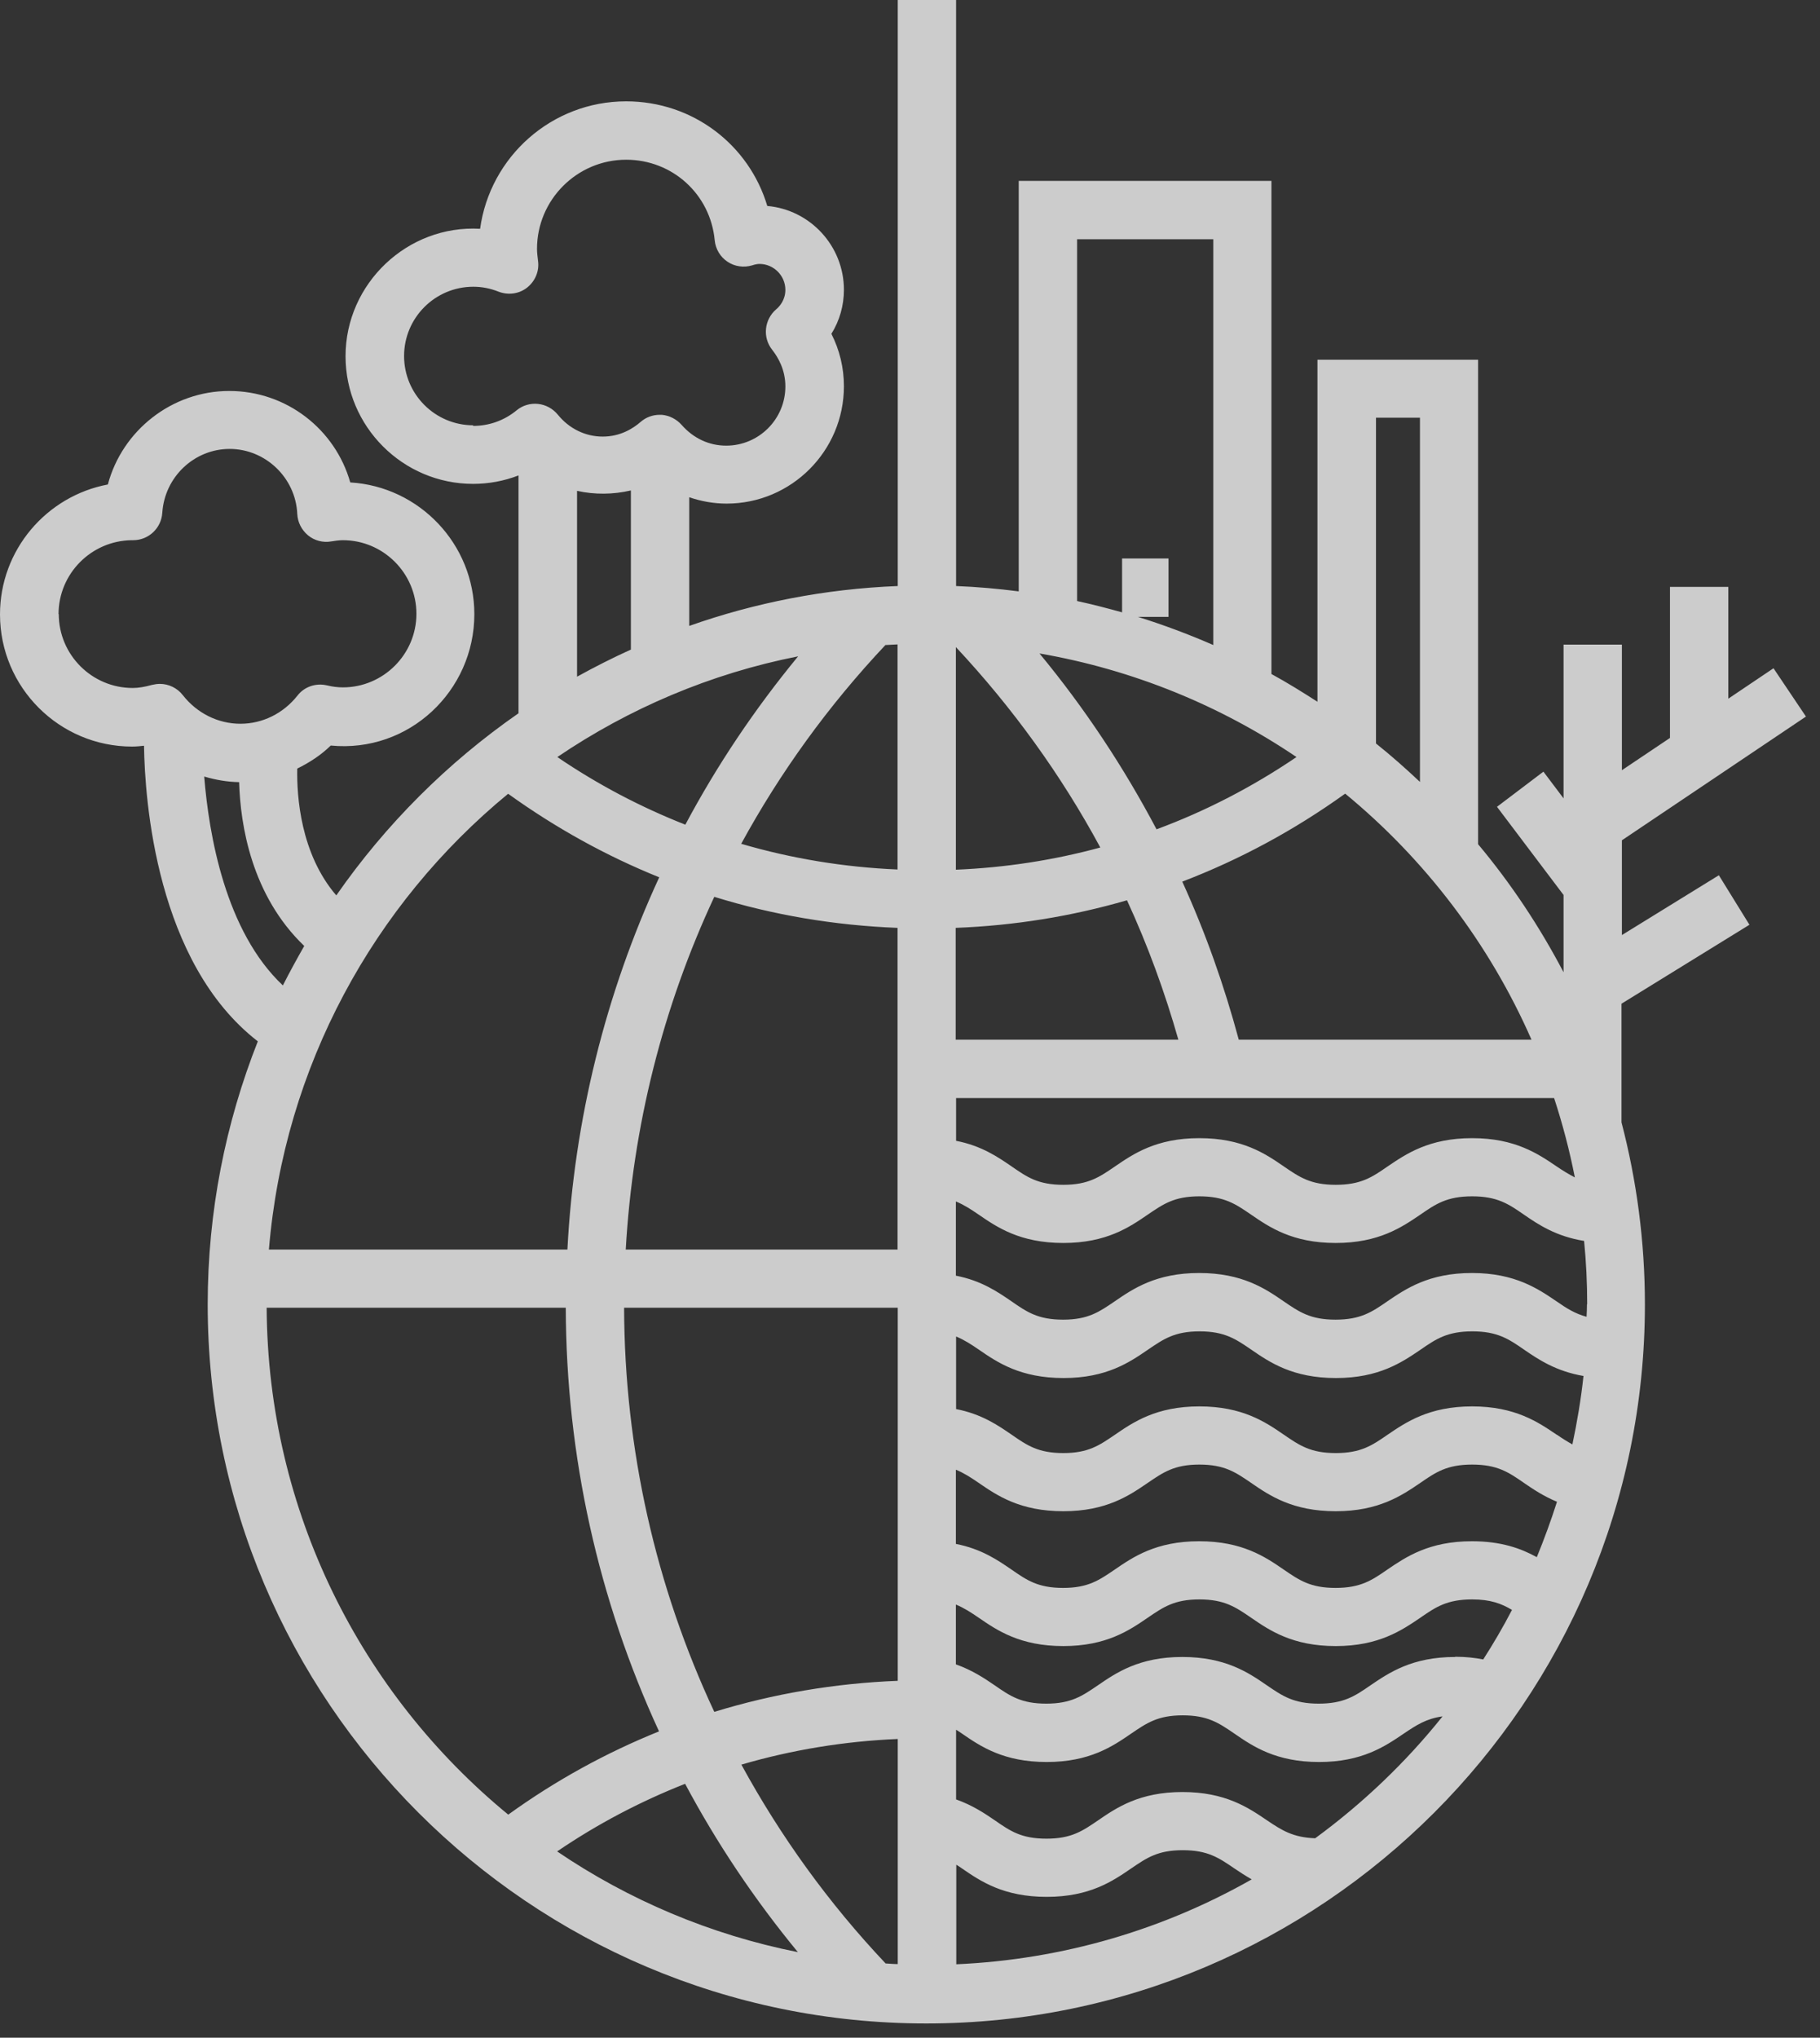 <svg width="126" height="141" viewBox="0 0 126 141" fill="none" xmlns="http://www.w3.org/2000/svg">
<rect x="0" y="0" width="126" height="141" fill="#333333" stroke="none"/>
<path d="M121.117 63.991L118.998 60.563L112.285 64.702V58.145L125.028 49.582L122.781 46.24L119.652 48.345V40.608H115.613V51.062L112.285 53.295V44.604H108.246V55.243L106.852 53.394L103.638 55.827L108.246 61.928V67.276C106.582 64.104 104.605 61.132 102.33 58.415V24.891H91.208V48.558C90.169 47.89 89.117 47.236 88.022 46.638V12.517H70.528V40.92C69.092 40.736 67.656 40.608 66.191 40.551V0H62.152V40.551C57.117 40.75 52.267 41.703 47.716 43.31V34.406C48.541 34.691 49.423 34.847 50.304 34.847C54.784 34.847 58.425 31.206 58.425 26.726C58.425 25.445 58.127 24.222 57.558 23.099C58.127 22.188 58.425 21.136 58.425 20.055C58.425 17.011 56.079 14.508 53.12 14.252C51.855 10.013 47.958 7.012 43.35 7.012C38.187 7.012 33.92 10.852 33.238 15.831C28.217 15.546 23.922 19.614 23.922 24.649C23.922 29.513 27.89 33.482 32.754 33.482C33.835 33.482 34.902 33.282 35.897 32.898V49.355C30.976 52.769 26.695 57.05 23.282 61.957C20.807 59.084 20.537 55.087 20.58 53.181C21.419 52.769 22.215 52.256 22.898 51.588C28.317 52.114 32.839 47.804 32.839 42.499C32.839 37.649 29.028 33.667 24.249 33.382C23.211 29.712 19.84 27.053 15.872 27.053C11.904 27.053 8.462 29.784 7.467 33.524C3.228 34.321 0 38.047 0 42.514C0 47.563 4.11 51.659 9.145 51.659C9.415 51.659 9.7 51.631 9.97 51.602C10.027 55.4 10.823 66.622 17.849 72.055C15.616 77.702 14.379 83.832 14.379 90.261C14.379 117.698 36.694 140.014 64.129 140.014C91.563 140.014 113.878 117.698 113.878 90.261C113.878 85.909 113.309 81.684 112.257 77.659V69.452L121.089 64.005L121.117 63.991ZM109.867 90.247C109.867 90.531 109.853 90.83 109.839 91.115C109.043 90.901 108.459 90.531 107.763 90.048C106.483 89.18 104.89 88.085 101.903 88.085C98.916 88.085 97.323 89.18 96.043 90.048C94.977 90.787 94.195 91.314 92.459 91.314C90.724 91.314 89.956 90.787 88.875 90.048C87.595 89.166 86.002 88.085 83.016 88.085C80.029 88.085 78.436 89.18 77.17 90.048C76.104 90.773 75.336 91.314 73.6 91.314C71.865 91.314 71.097 90.787 70.031 90.048C69.078 89.394 67.94 88.611 66.177 88.27V83.135C66.731 83.363 67.215 83.676 67.755 84.046C69.035 84.927 70.628 86.008 73.615 86.008C76.601 86.008 78.194 84.913 79.46 84.046C80.527 83.32 81.295 82.78 83.03 82.78C84.765 82.78 85.533 83.306 86.614 84.046C87.894 84.927 89.487 86.008 92.474 86.008C95.46 86.008 97.053 84.913 98.333 84.046C99.4 83.306 100.182 82.78 101.917 82.78C103.652 82.78 104.435 83.306 105.501 84.046C106.511 84.743 107.734 85.553 109.668 85.866C109.811 87.303 109.882 88.768 109.882 90.247H109.867ZM106.383 107.742C105.302 107.144 103.923 106.646 101.903 106.646C98.916 106.646 97.323 107.742 96.043 108.609C94.977 109.349 94.195 109.875 92.459 109.875C90.724 109.875 89.956 109.349 88.875 108.609C87.595 107.727 86.002 106.646 83.016 106.646C80.029 106.646 78.436 107.742 77.17 108.609C76.104 109.335 75.336 109.875 73.6 109.875C71.865 109.875 71.097 109.349 70.031 108.609C69.078 107.955 67.94 107.173 66.177 106.831V101.697C66.731 101.924 67.215 102.237 67.755 102.607C69.035 103.489 70.628 104.57 73.615 104.57C76.601 104.57 78.194 103.475 79.46 102.607C80.527 101.882 81.295 101.341 83.03 101.341C84.765 101.341 85.533 101.867 86.614 102.607C87.894 103.489 89.487 104.57 92.474 104.57C95.46 104.57 97.053 103.475 98.333 102.607C99.4 101.867 100.182 101.341 101.917 101.341C103.652 101.341 104.435 101.867 105.501 102.607C106.141 103.048 106.867 103.531 107.791 103.915C107.379 105.21 106.909 106.49 106.397 107.742H106.383ZM100.737 114.654C97.75 114.654 96.157 115.749 94.877 116.617C93.81 117.356 93.028 117.883 91.293 117.883C89.558 117.883 88.79 117.356 87.709 116.617C86.429 115.735 84.836 114.654 81.85 114.654C78.863 114.654 77.27 115.749 76.004 116.617C74.937 117.342 74.169 117.883 72.434 117.883C70.699 117.883 69.931 117.356 68.865 116.617C68.139 116.119 67.3 115.564 66.177 115.166V111.027C66.731 111.255 67.215 111.568 67.755 111.937C69.035 112.819 70.628 113.9 73.615 113.9C76.601 113.9 78.194 112.805 79.46 111.937C80.527 111.212 81.295 110.672 83.03 110.672C84.765 110.672 85.533 111.198 86.614 111.937C87.894 112.819 89.487 113.9 92.474 113.9C95.46 113.9 97.053 112.805 98.333 111.937C99.4 111.198 100.182 110.672 101.917 110.672C103.183 110.672 103.937 110.956 104.676 111.397C104.065 112.577 103.396 113.715 102.685 114.825C102.116 114.711 101.476 114.64 100.765 114.64L100.737 114.654ZM51.314 122.107C54.813 121.083 58.44 120.486 62.152 120.329V135.904C61.867 135.904 61.583 135.875 61.312 135.861C57.359 131.679 54.031 127.057 51.328 122.107H51.314ZM55.239 135.079C49.167 133.87 43.52 131.466 38.571 128.109C41.373 126.203 44.331 124.653 47.431 123.43C49.622 127.54 52.239 131.438 55.239 135.079ZM106.027 71.942H85.761C84.751 68.186 83.457 64.531 81.85 61.004C85.832 59.482 89.601 57.448 93.128 54.916C98.66 59.468 103.112 65.299 106.027 71.942ZM78.024 62.298C79.46 65.413 80.641 68.642 81.579 71.942H66.162V64.204C70.23 64.047 74.184 63.407 78.009 62.298H78.024ZM66.177 60.179V44.775C70.102 48.971 73.472 53.636 76.175 58.643C72.932 59.525 69.59 60.037 66.177 60.179ZM80.072 57.391C77.796 53.081 75.094 48.999 71.965 45.216C78.465 46.34 84.495 48.829 89.757 52.384C86.713 54.447 83.471 56.125 80.086 57.377L80.072 57.391ZM62.152 86.463H43.321C43.805 77.93 45.895 69.666 49.451 62.056C53.533 63.322 57.785 64.033 62.137 64.204V86.449L62.152 86.463ZM62.152 90.503V116.304C57.785 116.475 53.533 117.2 49.451 118.452C45.398 109.79 43.236 100.289 43.207 90.489H62.152V90.503ZM66.191 129.02C66.333 129.105 66.461 129.19 66.603 129.29C67.883 130.172 69.476 131.253 72.463 131.253C75.449 131.253 77.042 130.157 78.308 129.29C79.375 128.564 80.143 128.024 81.878 128.024C83.613 128.024 84.381 128.55 85.462 129.29C85.817 129.532 86.216 129.788 86.657 130.044C80.57 133.5 73.615 135.591 66.205 135.918V129.02H66.191ZM107.777 99.279C106.497 98.411 104.904 97.316 101.917 97.316C98.93 97.316 97.338 98.411 96.058 99.279C94.991 100.018 94.209 100.545 92.474 100.545C90.738 100.545 89.97 100.018 88.889 99.279C87.609 98.397 86.017 97.316 83.03 97.316C80.043 97.316 78.45 98.411 77.184 99.279C76.118 100.004 75.35 100.545 73.615 100.545C71.88 100.545 71.112 100.018 70.045 99.279C69.092 98.624 67.954 97.842 66.191 97.501V92.48C66.745 92.707 67.229 93.02 67.769 93.39C69.049 94.272 70.642 95.353 73.629 95.353C76.616 95.353 78.209 94.258 79.474 93.39C80.541 92.665 81.309 92.124 83.044 92.124C84.779 92.124 85.547 92.651 86.628 93.39C87.908 94.272 89.501 95.353 92.488 95.353C95.475 95.353 97.067 94.258 98.347 93.39C99.414 92.651 100.196 92.124 101.931 92.124C103.667 92.124 104.449 92.651 105.515 93.39C106.511 94.073 107.72 94.884 109.626 95.211C109.455 96.818 109.185 98.397 108.858 99.947C108.502 99.748 108.161 99.535 107.791 99.279H107.777ZM107.777 80.717C106.497 79.85 104.904 78.754 101.917 78.754C98.93 78.754 97.338 79.85 96.058 80.717C94.991 81.457 94.209 81.983 92.474 81.983C90.738 81.983 89.97 81.457 88.889 80.717C87.609 79.835 86.017 78.754 83.03 78.754C80.043 78.754 78.45 79.85 77.184 80.717C76.118 81.443 75.35 81.983 73.615 81.983C71.88 81.983 71.112 81.457 70.045 80.717C69.092 80.063 67.954 79.281 66.191 78.939V75.981H107.592C108.175 77.759 108.659 79.594 109.028 81.471C108.616 81.258 108.218 81.016 107.777 80.717ZM95.261 28.902H98.305V54.105C97.323 53.181 96.314 52.285 95.261 51.446V28.902ZM74.568 16.556H83.997V44.633C82.305 43.893 80.555 43.239 78.778 42.684H80.897V38.645H77.682V42.371C76.658 42.087 75.62 41.816 74.568 41.589V16.556ZM62.152 60.165C58.44 60.008 54.813 59.411 51.314 58.387C54.016 53.437 57.359 48.814 61.298 44.633C61.583 44.618 61.853 44.604 62.137 44.59V60.179L62.152 60.165ZM55.254 45.415C52.253 49.056 49.636 52.953 47.446 57.064C44.345 55.841 41.387 54.29 38.585 52.384C43.535 49.028 49.181 46.61 55.254 45.415ZM32.768 29.428C30.123 29.428 27.975 27.28 27.975 24.635C27.975 21.989 30.123 19.841 32.768 19.841C33.366 19.841 33.949 19.955 34.518 20.183C35.186 20.439 35.94 20.339 36.495 19.898C37.049 19.457 37.348 18.761 37.248 18.049C37.22 17.779 37.177 17.509 37.177 17.224C37.177 13.825 39.95 11.052 43.35 11.052C46.55 11.052 49.181 13.441 49.48 16.627C49.536 17.224 49.864 17.779 50.361 18.106C50.859 18.448 51.499 18.533 52.068 18.362C52.281 18.291 52.452 18.263 52.58 18.263C53.561 18.263 54.372 19.073 54.372 20.055C54.372 20.752 53.974 21.207 53.732 21.406C52.907 22.117 52.779 23.355 53.462 24.208C53.874 24.734 54.372 25.588 54.372 26.74C54.372 29.001 52.537 30.836 50.276 30.836C49.081 30.836 48 30.324 47.19 29.4C46.834 29.001 46.336 28.745 45.81 28.703C45.767 28.703 45.711 28.703 45.668 28.703C45.184 28.703 44.715 28.873 44.345 29.2C43.819 29.656 42.937 30.21 41.728 30.21C40.519 30.21 39.396 29.656 38.614 28.688C38.272 28.276 37.789 28.006 37.248 27.949C36.722 27.892 36.182 28.048 35.769 28.39C34.902 29.101 33.863 29.471 32.74 29.471L32.768 29.428ZM39.95 33.965C41.174 34.236 42.454 34.221 43.677 33.937V44.946C42.397 45.529 41.159 46.155 39.95 46.823V33.965ZM35.186 54.93C38.471 57.291 41.97 59.226 45.639 60.705C41.927 68.741 39.751 77.474 39.282 86.463H18.617C19.669 73.79 25.885 62.568 35.172 54.93H35.186ZM4.053 42.499C4.053 39.697 6.315 37.422 9.102 37.379C9.145 37.379 9.173 37.379 9.216 37.379C10.283 37.379 11.165 36.554 11.236 35.487C11.392 33.012 13.44 31.064 15.901 31.064C18.361 31.064 20.466 33.041 20.58 35.558C20.608 36.141 20.878 36.668 21.319 37.038C21.76 37.407 22.358 37.564 22.926 37.464C23.197 37.422 23.467 37.379 23.737 37.379C26.539 37.379 28.829 39.669 28.829 42.471C28.829 45.273 26.539 47.563 23.737 47.563C23.396 47.563 23.026 47.52 22.613 47.42C21.86 47.25 21.063 47.52 20.594 48.132C19.613 49.369 18.176 50.08 16.64 50.08C15.104 50.08 13.639 49.355 12.658 48.103C12.274 47.605 11.677 47.321 11.065 47.321C10.894 47.321 10.709 47.349 10.524 47.392C9.998 47.534 9.586 47.605 9.188 47.605C6.372 47.605 4.068 45.316 4.068 42.485L4.053 42.499ZM14.151 53.736C14.919 53.963 15.73 54.105 16.555 54.12C16.64 57.078 17.408 61.957 21.063 65.456C20.551 66.352 20.053 67.262 19.584 68.186C15.602 64.446 14.464 57.761 14.137 53.736H14.151ZM18.461 90.489H39.168C39.197 100.758 41.43 110.714 45.625 119.803C41.956 121.282 38.457 123.202 35.186 125.563C25.031 117.228 18.532 104.598 18.461 90.474V90.489ZM91.037 127.199C89.515 127.142 88.733 126.644 87.723 125.962C86.443 125.094 84.85 123.999 81.864 123.999C78.877 123.999 77.284 125.094 76.018 125.962C74.952 126.687 74.184 127.227 72.448 127.227C70.713 127.227 69.945 126.701 68.879 125.962C68.153 125.464 67.314 124.909 66.191 124.511V119.689C66.333 119.774 66.461 119.86 66.603 119.959C67.883 120.841 69.476 121.922 72.463 121.922C75.449 121.922 77.042 120.827 78.308 119.959C79.375 119.234 80.143 118.693 81.878 118.693C83.613 118.693 84.381 119.22 85.462 119.959C86.742 120.841 88.335 121.922 91.322 121.922C94.308 121.922 95.901 120.827 97.181 119.959C98.049 119.376 98.731 118.921 99.869 118.765C97.323 121.951 94.351 124.781 91.051 127.199H91.037Z" fill="white" fill-opacity="0.75"/>
</svg>
